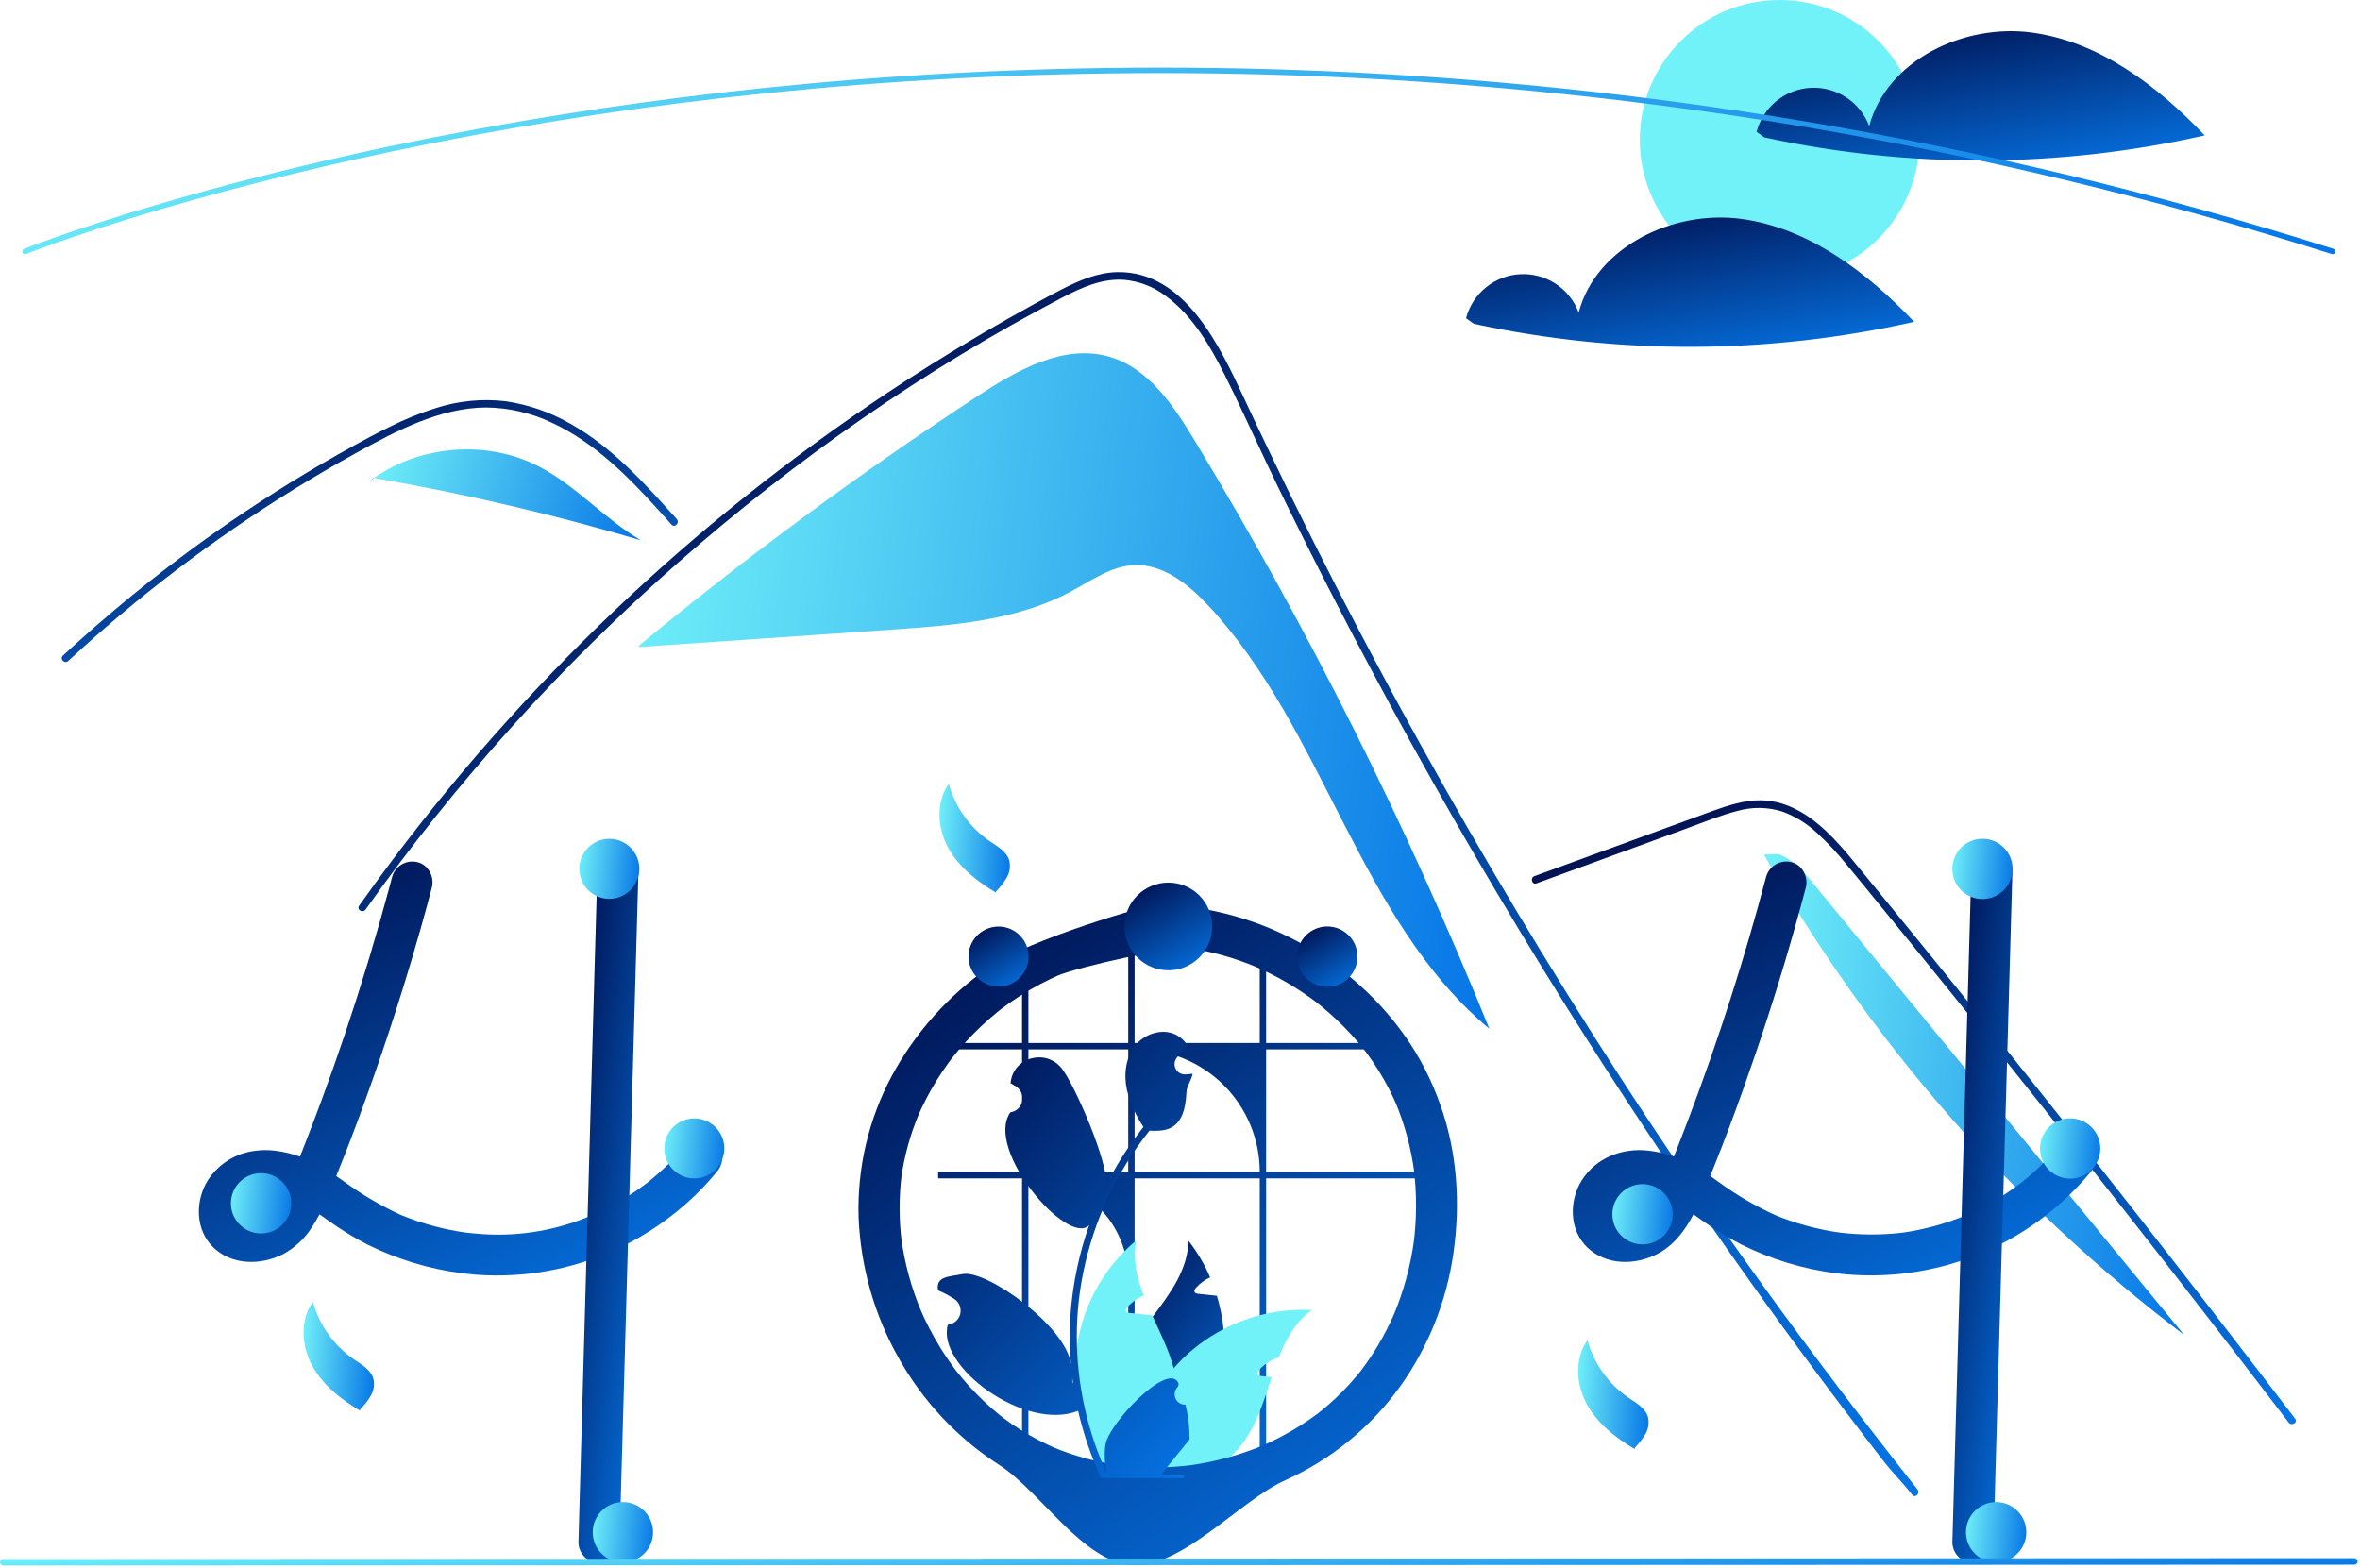 <svg width="861" height="572" viewBox="0 0 861 572" fill="none" xmlns="http://www.w3.org/2000/svg">
<g clip-path="url(#clip0_635_73)">
<path d="M435.735 160.527C428.066 147.843 418.978 134.3 404.746 130.158C388.264 125.361 371.333 134.89 356.971 144.292C314.022 172.412 272.661 202.887 233.078 235.575L233.121 236.068C263.938 233.943 294.755 231.817 325.572 229.692C347.837 228.157 370.868 226.41 390.544 215.877C398.011 211.88 405.289 206.541 413.75 206.169C424.261 205.707 433.427 213.048 440.63 220.718C483.237 266.089 495.567 335.472 543.368 375.334C513.226 300.999 477.236 229.171 435.735 160.527Z" fill="url(#paint0_linear_635_73)"/>
<path d="M697.636 545.355C692.925 539.406 690.999 538.012 686.352 532.008C648.509 483.064 612.94 432.466 579.644 380.215C557.028 344.729 535.534 308.561 515.161 271.711C505.462 254.192 496.029 236.536 486.861 218.742C479.748 204.946 472.793 191.066 465.997 177.104C464.053 173.117 462.165 169.111 460.286 165.095C455.858 155.653 451.512 146.165 446.846 136.851C441.529 126.235 435.057 115.106 425.294 107.974C420.85 104.595 415.537 102.55 409.975 102.079C402.027 101.566 394.693 104.848 387.799 108.432C337.361 134.733 290.14 167.708 247.43 205.23C204.61 242.836 166.336 285.322 133.388 331.821C132.38 333.26 129.996 331.885 131.014 330.437C135.02 324.772 139.106 319.167 143.271 313.624C195.059 244.746 258.56 185.515 330.87 138.638C343.036 130.755 355.43 123.24 368.053 116.096C374.415 112.493 380.805 108.936 387.304 105.599C393.676 102.327 400.441 99.384 407.72 99.274C432.49 98.889 445.315 126.941 454.125 145.816C456.894 151.757 459.696 157.679 462.531 163.583C473.248 185.997 484.377 208.206 495.919 230.211C503.042 243.797 510.321 257.303 517.756 270.73C540.894 312.542 565.486 353.508 591.534 393.627C626.04 446.77 660.271 493.716 699.58 543.412C700.662 544.787 698.728 546.749 697.636 545.355Z" fill="url(#paint1_linear_635_73)"/>
<path d="M244.982 191.378C243.543 189.773 242.113 188.169 240.664 186.565C229.242 173.932 216.985 161.446 201.3 154.204C193.821 150.642 185.656 148.75 177.373 148.658C168.811 148.686 160.441 150.932 152.53 154.076C148.789 155.57 145.131 157.266 141.529 159.072C137.413 161.144 133.37 163.353 129.346 165.581C121.792 169.761 114.335 174.125 106.977 178.672C92.337 187.72 78.155 197.459 64.432 207.888C57.318 213.297 50.35 218.883 43.53 224.646C37.186 230 30.971 235.497 24.884 241.138C23.582 242.339 21.639 240.395 22.94 239.194C24.544 237.7 26.167 236.215 27.79 234.748C32.373 230.605 37.031 226.541 41.761 222.556C50.387 215.277 59.237 208.279 68.309 201.563C82.418 191.112 97.013 181.37 112.092 172.337C119.628 167.827 127.268 163.506 135.011 159.375C137.349 158.128 139.714 156.909 142.106 155.754C147.535 153.015 153.176 150.719 158.974 148.887C167.187 146.23 175.877 145.377 184.45 146.385C192.728 147.589 200.703 150.348 207.955 154.516C223.356 163.124 235.301 176.435 246.925 189.425C248.099 190.745 246.164 192.698 244.982 191.378Z" fill="url(#paint2_linear_635_73)"/>
<path d="M560.542 322.285L597.447 308.787L615.77 302.085C621.738 299.903 627.691 297.418 633.86 295.855C639.221 294.324 644.913 294.396 650.234 296.064C654.978 297.82 659.321 300.512 663.005 303.98C666.768 307.445 670.269 311.184 673.48 315.167C677.469 319.961 681.399 324.805 685.347 329.634C701.641 349.561 717.829 369.575 733.91 389.675C749.991 409.775 765.964 429.96 781.83 450.231C797.735 470.551 813.53 490.957 829.216 511.447C831.137 513.957 833.057 516.468 834.975 518.981C836.035 520.369 838.425 519 837.35 517.593C821.548 496.896 805.637 476.285 789.615 455.758C773.554 435.182 757.382 414.694 741.099 394.292C724.816 373.891 708.423 353.579 691.92 333.355C687.809 328.316 683.691 323.284 679.566 318.256C676.086 314.016 672.646 309.729 668.829 305.782C661.824 298.537 653.072 292.134 642.595 291.96C636.435 291.858 630.474 293.813 624.751 295.883C618.581 298.115 612.426 300.389 606.265 302.643L569.102 316.235L559.811 319.633C558.163 320.236 558.875 322.895 560.542 322.285L560.542 322.285Z" fill="url(#paint3_linear_635_73)"/>
<path d="M196.443 170.1C177.689 160.461 153.672 162.349 136.438 174.391C169.31 180.062 201.822 187.651 233.809 197.117C220.526 189.333 210.136 177.137 196.443 170.1Z" fill="url(#paint4_linear_635_73)"/>
<path d="M136.253 174.358L132.643 177.293C133.864 176.265 135.134 175.302 136.438 174.391C136.376 174.38 136.315 174.369 136.253 174.358Z" fill="url(#paint5_linear_635_73)"/>
<path d="M661.615 322.42C657.982 317.998 654.054 313.367 648.621 311.571L643.548 311.771C682.165 380.01 734.322 439.637 796.815 486.992C751.748 432.135 706.682 377.277 661.615 322.42Z" fill="url(#paint6_linear_635_73)"/>
<path d="M346.15 285.94C348.497 294.47 353.786 301.894 361.081 306.899C363.901 308.819 367.237 310.661 368.202 313.934C368.71 316.02 368.397 318.221 367.329 320.084C366.262 321.922 364.964 323.616 363.467 325.125L363.331 325.637C356.332 321.49 349.674 316.244 345.808 309.086C341.943 301.928 341.403 292.547 346.15 285.94" fill="url(#paint7_linear_635_73)"/>
<path d="M579.149 488.94C581.497 497.47 586.786 504.894 594.081 509.899C596.901 511.819 600.237 513.661 601.202 516.934C601.71 519.02 601.397 521.221 600.329 523.084C599.262 524.922 597.964 526.616 596.467 528.125L596.331 528.637C589.332 524.49 582.674 519.244 578.808 512.086C574.942 504.928 574.403 495.547 579.15 488.94" fill="url(#paint8_linear_635_73)"/>
<path d="M114.15 474.94C116.497 483.47 121.786 490.894 129.081 495.899C131.901 497.819 135.237 499.661 136.202 502.934C136.71 505.02 136.397 507.221 135.329 509.084C134.262 510.922 132.965 512.616 131.467 514.125L131.331 514.637C124.332 510.49 117.674 505.244 113.808 498.086C109.943 490.928 109.403 481.547 114.15 474.94" fill="url(#paint9_linear_635_73)"/>
<path d="M649.249 102C677.415 102 700.249 79.166 700.249 51C700.249 22.834 677.415 0 649.249 0C621.082 0 598.249 22.834 598.249 51C598.249 79.166 621.082 102 649.249 102Z" fill="#71F2F9"/>
<path d="M741.284 11.87C716.567 8.529 688.349 21.889 681.943 45.994C680.328 41.708 677.393 38.046 673.562 35.538C669.73 33.029 665.2 31.804 660.626 32.039C656.052 32.273 651.671 33.956 648.116 36.843C644.562 39.731 642.017 43.674 640.849 48.102L643.679 50.129C696.647 61.583 751.476 61.336 804.338 49.403C787.145 31.334 766.001 15.211 741.284 11.87Z" fill="url(#paint10_linear_635_73)"/>
<path d="M635.284 79.87C610.567 76.529 582.349 89.889 575.943 113.994C574.328 109.708 571.393 106.046 567.562 103.538C563.73 101.029 559.2 99.804 554.626 100.039C550.052 100.273 545.671 101.956 542.116 104.843C538.562 107.731 536.017 111.674 534.849 116.102L537.679 118.129C590.647 129.583 645.476 129.335 698.338 117.403C681.145 99.334 660.001 83.211 635.284 79.87Z" fill="url(#paint11_linear_635_73)"/>
<path d="M851.011 92.728C850.909 92.728 850.807 92.713 850.709 92.681C586.303 9.063 353.265 19.998 204.33 43.895C184.061 47.146 163.738 50.901 143.926 55.056C138.868 56.116 133.62 57.252 128.329 58.434C122.01 59.842 115.775 61.291 109.797 62.74C107.215 63.351 104.683 63.968 102.202 64.589C98.444 65.516 94.63 66.483 90.542 67.546C85.975 68.723 81.333 69.959 76.745 71.218C76.728 71.223 76.711 71.228 76.694 71.232L76.694 71.233C71.512 72.648 66.356 74.104 61.371 75.558C58.673 76.338 56.067 77.106 53.572 77.865C53.293 77.942 53.046 78.016 52.795 78.093L52.259 78.256C51.949 78.35 51.642 78.443 51.335 78.531L51.316 78.537L51.316 78.538L50.505 78.79C49.537 79.083 48.593 79.369 47.664 79.654C23.119 87.221 9.626 92.603 9.493 92.656C9.371 92.705 9.24 92.729 9.109 92.728C8.978 92.726 8.848 92.699 8.727 92.647C8.607 92.596 8.497 92.521 8.405 92.427C8.314 92.333 8.241 92.222 8.192 92.1C8.143 91.978 8.119 91.848 8.121 91.716C8.122 91.585 8.149 91.455 8.201 91.335C8.253 91.214 8.328 91.105 8.422 91.013C8.516 90.921 8.627 90.849 8.748 90.8C8.883 90.747 22.442 85.337 47.076 77.742C48.008 77.456 48.955 77.17 49.926 76.876L50.68 76.641C50.706 76.632 50.731 76.624 50.758 76.616C51.063 76.529 51.368 76.436 51.677 76.343L52.214 76.18C52.482 76.099 52.745 76.018 53.016 75.944C55.494 75.19 58.108 74.42 60.813 73.638C65.801 72.182 70.961 70.726 76.147 69.309C76.163 69.303 76.18 69.3 76.196 69.295V69.294C80.801 68.031 85.459 66.791 90.041 65.609C94.136 64.546 97.957 63.577 101.721 62.647C104.213 62.027 106.749 61.41 109.331 60.795C115.316 59.344 121.563 57.892 127.894 56.482C133.193 55.299 138.449 54.16 143.516 53.099C163.359 48.937 183.713 45.177 204.013 41.921C353.162 17.989 586.533 7.037 851.312 90.775C851.54 90.847 851.734 90.998 851.86 91.201C851.986 91.403 852.036 91.645 851.999 91.881C851.963 92.117 851.843 92.332 851.662 92.487C851.481 92.643 851.25 92.728 851.011 92.728Z" fill="url(#paint12_linear_635_73)"/>
<path d="M262.989 419.84C262.642 418.827 262.06 417.912 261.289 417.17C261.004 416.906 260.696 416.668 260.369 416.46C257.759 414.72 253.859 414.33 251.379 416.46C251.129 416.676 250.898 416.914 250.689 417.17C249.949 418.08 249.189 418.97 248.409 419.84C247.129 421.3 245.819 422.71 244.449 424.08C244.059 424.46 243.669 424.85 243.269 425.23C243.039 425.46 242.809 425.68 242.579 425.9C241.699 426.74 240.799 427.55 239.889 428.35C239.409 428.78 238.929 429.2 238.439 429.61C237.709 430.22 236.979 430.83 236.239 431.42C236.169 431.47 236.099 431.52 236.029 431.58C236.009 431.59 235.999 431.61 235.979 431.62C235.969 431.62 235.959 431.62 235.949 431.64C235.922 431.65 235.898 431.668 235.879 431.69C235.659 431.84 235.509 431.94 235.399 432.03C235.439 432.01 235.479 431.98 235.519 431.96C235.339 432.1 235.149 432.24 234.969 432.38C233.219 433.67 231.429 434.91 229.599 436.07C225.071 438.967 220.315 441.493 215.379 443.62C215.049 443.75 214.709 443.89 214.369 444.02C201.443 449.315 187.422 451.381 173.519 450.04C172.099 449.93 170.679 449.78 169.259 449.59C167.619 449.35 165.989 449.06 164.369 448.73C158.201 447.499 152.167 445.677 146.349 443.29C139.071 439.957 132.149 435.896 125.689 431.17C124.689 430.46 123.679 429.75 122.669 429.06C123.819 426.24 124.949 423.42 126.049 420.58C126.599 419.21 127.129 417.84 127.649 416.46C131.739 405.83 135.579 395.1 139.259 384.33C142.979 373.42 146.489 362.446 149.789 351.41C150.129 350.29 150.459 349.17 150.779 348.05C152.509 342.22 154.169 336.376 155.759 330.52C155.909 329.95 156.069 329.39 156.209 328.82C156.669 327.14 157.119 325.46 157.559 323.78C158.559 319.99 156.299 315.46 152.319 314.55C150.402 314.058 148.37 314.33 146.65 315.308C144.931 316.285 143.657 317.892 143.099 319.79C142.669 321.41 142.239 323.02 141.799 324.64C139.689 332.47 137.469 340.273 135.139 348.05C134.799 349.17 134.459 350.29 134.119 351.41C128.979 368.35 123.335 385.12 117.189 401.72C116.449 403.73 115.699 405.733 114.939 407.73C114.569 408.71 114.199 409.69 113.819 410.67C113.089 412.6 112.339 414.53 111.589 416.46C111.159 417.59 110.719 418.72 110.279 419.84C109.989 420.55 109.709 421.26 109.429 421.96C106.578 420.936 103.624 420.225 100.619 419.84L100.139 419.78C97.809 419.499 95.453 419.52 93.129 419.84C89.65 420.246 86.302 421.411 83.323 423.253C80.344 425.095 77.806 427.569 75.889 430.5C71.119 438.01 71.179 448.75 77.869 455.13C84.759 461.7 95.189 461.65 103.299 457.54C107.597 455.215 111.22 451.818 113.819 447.68C114.814 446.18 115.729 444.627 116.559 443.03C116.769 443.17 116.979 443.31 117.189 443.46C117.989 444.02 118.789 444.59 119.579 445.15C124.182 448.484 129.033 451.463 134.089 454.06C144.961 459.465 156.664 463.004 168.709 464.53C168.979 464.56 169.239 464.6 169.509 464.63C170.839 464.8 172.179 464.93 173.519 465.04C192.741 466.488 211.987 462.555 229.099 453.68C230.549 452.93 231.985 452.143 233.409 451.32C235.619 450.04 237.779 448.68 239.889 447.24C241.039 446.46 242.159 445.67 243.269 444.84C248.119 441.267 252.641 437.268 256.779 432.89C258.349 431.24 259.852 429.536 261.289 427.78C262.647 426.343 263.43 424.456 263.489 422.48C263.481 421.577 263.312 420.683 262.989 419.84V419.84ZM97.399 443.66C97.609 443.51 97.819 443.35 98.019 443.19C97.959 443.34 97.669 443.51 97.399 443.66H97.399ZM100.609 440.43C100.379 440.69 100.169 440.95 99.939 441.21C99.239 441.993 98.487 442.728 97.689 443.41C97.579 443.51 97.459 443.61 97.339 443.7C97.338 443.7 97.336 443.7 97.335 443.7C97.334 443.701 97.333 443.702 97.332 443.703C97.331 443.704 97.33 443.705 97.329 443.706C97.329 443.707 97.329 443.708 97.329 443.71C97.184 443.774 97.044 443.848 96.909 443.93C96.479 444.19 96.039 444.43 95.589 444.65C94.708 444.974 93.801 445.225 92.879 445.4C92.17 445.451 91.459 445.458 90.749 445.42H90.729C90.239 445.311 89.755 445.178 89.279 445.02C89.039 444.9 88.809 444.76 88.579 444.62C88.489 444.54 88.409 444.46 88.359 444.41C88.261 444.321 88.171 444.224 88.089 444.12C88.089 444.118 88.089 444.117 88.088 444.116C88.088 444.115 88.087 444.114 88.086 444.113C88.085 444.112 88.084 444.111 88.083 444.11C88.081 444.11 88.08 444.11 88.079 444.11C87.969 443.91 87.849 443.71 87.739 443.51C87.733 443.505 87.73 443.497 87.729 443.49C87.649 443.24 87.579 442.98 87.519 442.72C87.497 442.263 87.501 441.806 87.529 441.35C87.663 440.711 87.844 440.083 88.069 439.47C88.271 439.035 88.502 438.614 88.759 438.21C88.779 438.17 88.879 438.01 88.989 437.83C88.999 437.82 88.999 437.82 88.999 437.81C89.149 437.64 89.299 437.46 89.459 437.3C89.729 437 90.019 436.74 90.309 436.47C90.873 436.101 91.457 435.763 92.059 435.46C93.013 435.121 93.993 434.857 94.989 434.67C96.457 434.553 97.933 434.566 99.399 434.71C100.787 434.951 102.157 435.288 103.499 435.72C102.686 437.298 101.76 438.815 100.729 440.26C100.689 440.32 100.649 440.38 100.609 440.43V440.43ZM89.489 437.14C89.401 437.281 89.297 437.412 89.179 437.53C89.258 437.382 89.363 437.25 89.489 437.14V437.14Z" fill="url(#paint13_linear_635_73)"/>
<path d="M232.929 317.71C232.839 320.85 232.749 323.99 232.659 327.13C232.469 334.1 232.272 341.073 232.069 348.05C231.859 355.9 231.639 363.747 231.409 371.59C231.299 375.64 231.185 379.69 231.069 383.74C230.759 394.65 230.452 405.557 230.149 416.46C230.119 417.59 230.079 418.71 230.049 419.84C229.899 425.25 229.749 430.66 229.599 436.07C229.429 441.94 229.262 447.81 229.099 453.68C228.979 458.08 228.855 462.483 228.729 466.89C227.829 498.82 226.929 530.75 226.029 562.68C225.991 564.657 225.188 566.543 223.79 567.941C222.392 569.34 220.506 570.142 218.529 570.18C216.545 570.164 214.646 569.369 213.243 567.966C211.84 566.563 211.045 564.664 211.029 562.68C211.529 544.72 212.035 526.76 212.549 508.8C212.999 492.56 213.455 476.32 213.919 460.08C214.069 454.73 214.219 449.377 214.369 444.02C214.599 435.96 214.825 427.9 215.049 419.84C215.079 418.71 215.119 417.59 215.149 416.46C215.169 415.47 215.199 414.49 215.229 413.5C215.669 397.85 216.109 382.197 216.549 366.54C216.729 360.38 216.902 354.217 217.069 348.05C217.269 341.02 217.469 333.993 217.669 326.97C217.759 323.88 217.839 320.8 217.929 317.71C217.967 315.733 218.769 313.847 220.168 312.449C221.566 311.05 223.452 310.248 225.429 310.21C227.413 310.226 229.311 311.021 230.714 312.424C232.117 313.827 232.913 315.726 232.929 317.71V317.71Z" fill="url(#paint14_linear_635_73)"/>
<path d="M644.357 319.791C636.492 349.571 627.093 378.924 616.196 407.732C613.189 415.679 610.113 423.609 606.824 431.444L607.58 429.653C606.113 433.385 604.238 436.943 601.991 440.265C601.838 440.479 601.682 440.691 601.524 440.901C602.301 439.907 602.449 439.711 601.967 440.312C601.713 440.613 601.462 440.914 601.199 441.207C600.499 441.991 599.748 442.727 598.95 443.411C598.749 443.582 598.545 443.751 598.338 443.915L599.276 443.186C599.167 443.443 598.403 443.783 598.165 443.929C597.395 444.394 596.591 444.801 595.761 445.147L597.552 444.391C596.191 444.94 594.771 445.329 593.321 445.552L595.315 445.284C593.89 445.481 592.446 445.496 591.017 445.33L593.011 445.598C591.842 445.437 590.698 445.129 589.606 444.681L591.397 445.437C590.815 445.183 590.254 444.884 589.719 444.541C589.447 444.364 588.613 443.732 589.704 444.565C590.837 445.431 589.849 444.64 589.616 444.41C589.422 444.218 589.247 444.01 589.056 443.815C588.174 442.91 590.053 445.371 589.453 444.313C589.133 443.783 588.84 443.237 588.575 442.676L589.331 444.468C588.987 443.615 588.743 442.726 588.603 441.817L588.871 443.81C588.728 442.68 588.727 441.536 588.868 440.406L588.6 442.399C588.783 441.137 589.117 439.902 589.595 438.719L588.839 440.511C589.172 439.715 589.565 438.947 590.017 438.212C590.225 437.833 590.468 437.474 590.745 437.141C590.794 437.157 589.477 438.654 590.176 437.898C590.359 437.7 590.53 437.492 590.715 437.296C591.011 436.982 591.328 436.695 591.64 436.398C592.685 435.404 590.179 437.364 591.384 436.577C592.258 436.003 593.177 435.501 594.133 435.078L592.342 435.834C593.943 435.176 595.621 434.726 597.337 434.494L595.343 434.762C597.491 434.515 599.662 434.541 601.804 434.838L599.81 434.571C602.522 434.982 605.173 435.727 607.702 436.791L605.91 436.034C611.3 438.348 616.073 441.784 620.838 445.152C625.44 448.485 630.29 451.463 635.344 454.059C646.217 459.465 657.92 463.005 669.966 464.533C687.242 466.649 704.772 464.393 720.949 457.971C737.126 451.55 751.431 441.169 762.552 427.781C763.909 426.342 764.69 424.454 764.749 422.477C764.734 420.491 763.946 418.589 762.552 417.174C759.8 414.648 754.603 413.935 751.945 417.174C749.427 420.249 746.72 423.163 743.839 425.901C742.494 427.177 741.113 428.414 739.696 429.611C738.887 430.295 738.067 430.965 737.236 431.622C736.842 431.933 735.617 432.76 737.499 431.425C737.067 431.731 736.654 432.065 736.228 432.379C729.93 437.022 723.105 440.904 715.896 443.944L717.688 443.188C709.951 446.433 701.826 448.659 693.516 449.811L695.51 449.543C686.962 450.667 678.302 450.654 669.757 449.505L671.75 449.773C663.207 448.599 654.852 446.324 646.893 443.002L648.685 443.758C641.005 440.36 633.717 436.139 626.948 431.167C623.426 428.559 619.711 426.221 615.836 424.173C611.321 421.867 606.432 420.381 601.398 419.785C591.959 418.674 582.341 422.35 577.151 430.505C572.376 438.01 572.437 448.749 579.125 455.13C586.013 461.703 596.444 461.647 604.561 457.536C612.378 453.576 617.074 445.35 620.376 437.594C627.807 420.139 634.386 402.28 640.516 384.331C646.58 366.573 652.079 348.635 657.014 330.518C657.625 328.274 658.227 326.028 658.821 323.779C659.822 319.99 657.56 315.459 653.583 314.553C651.666 314.06 649.632 314.33 647.911 315.307C646.19 316.285 644.915 317.892 644.357 319.791L644.357 319.791Z" fill="url(#paint15_linear_635_73)"/>
<path d="M719.189 317.709L716.49 413.503L713.804 508.797L712.286 562.68C712.303 564.664 713.098 566.562 714.501 567.965C715.904 569.368 717.802 570.164 719.786 570.18C721.763 570.142 723.649 569.34 725.047 567.941C726.445 566.543 727.248 564.658 727.286 562.68L729.985 466.887L732.671 371.593L734.189 317.709C734.173 315.726 733.377 313.828 731.974 312.425C730.571 311.022 728.673 310.226 726.689 310.209C724.712 310.248 722.827 311.05 721.428 312.448C720.03 313.847 719.228 315.732 719.189 317.709V317.709Z" fill="url(#paint16_linear_635_73)"/>
<path d="M459.591 535.935H461.92V429.893H516.249V427.571H461.92V382.826H503.876C503.261 382.044 502.628 381.272 501.977 380.509H461.92V350.956C461.15 350.628 460.374 350.311 459.591 350.013V380.509H413.939V342.644C413.157 342.68 412.387 342.734 411.61 342.799V380.509H375.19V352.258C374.408 352.604 373.638 352.969 372.873 353.351V380.509H342.258V382.826H372.873V427.571H342.258V429.893H372.873V535.935H375.19V429.893C379.973 429.892 384.71 430.834 389.129 432.664C393.548 434.494 397.563 437.176 400.945 440.559C404.327 443.941 407.01 447.956 408.84 452.375C410.67 456.794 411.611 461.531 411.61 466.314V535.935H413.939V429.893H459.591V535.935ZM375.19 427.571V382.826H411.61V427.571H375.19ZM413.939 427.571V382.826H414.853C420.728 382.827 426.546 383.984 431.975 386.233C437.403 388.482 442.335 391.778 446.489 395.933C450.643 400.088 453.939 405.02 456.187 410.449C458.435 415.877 459.592 421.695 459.591 427.571H413.939Z" fill="url(#paint17_linear_635_73)"/>
<path d="M445.369 504.14C442.437 517.219 435.414 529.023 425.319 537.84C424.579 538.48 423.839 539.1 423.069 539.71C421.199 539.88 419.342 540.053 417.499 540.23C415.969 540.37 414.459 540.52 412.959 540.66L412.689 540.69L412.499 539.05L411.739 532.41C408.79 527.597 406.963 522.182 406.392 516.566C405.821 510.95 406.52 505.278 408.439 499.97C411.079 492.85 415.859 486.56 420.559 480.32C427.049 471.7 433.359 463.18 433.589 452.67C436.782 456.757 439.437 461.237 441.489 466C439.553 466.911 437.814 468.192 436.369 469.77C435.959 470.22 435.549 470.85 435.829 471.39C436.069 471.85 436.669 471.96 437.189 472.02C438.439 472.15 439.699 472.28 440.949 472.41C441.949 472.52 442.949 472.62 443.949 472.73C445.159 476.701 445.979 480.78 446.399 484.91C447.073 491.334 446.725 497.824 445.369 504.14V504.14Z" fill="url(#paint18_linear_635_73)"/>
<path d="M478.569 477.93C472.669 482.22 469.219 488.39 466.539 495.19C463.792 496.069 461.321 497.647 459.369 499.77C458.959 500.22 458.549 500.85 458.829 501.39C459.069 501.85 459.669 501.96 460.189 502.02C461.439 502.15 462.699 502.28 463.949 502.41C461.269 510.45 458.809 518.77 454.069 525.56C450.916 530.043 446.807 533.769 442.039 536.47C440.739 537.211 439.396 537.875 438.019 538.46C432.939 538.85 427.955 539.267 423.069 539.71C421.199 539.88 419.342 540.053 417.499 540.23C415.969 540.37 414.459 540.52 412.959 540.66C412.949 540.11 412.949 539.56 412.959 539.01C413.275 524.359 418.665 510.271 428.209 499.15C428.659 498.63 429.119 498.12 429.589 497.61C434.424 492.446 440.11 488.15 446.399 484.91C456.308 479.757 467.415 477.348 478.569 477.93Z" fill="#71F2F9"/>
<path d="M419.229 535.1L418.079 538.5L417.499 540.23C415.969 540.37 414.459 540.52 412.959 540.66L412.689 540.69C411.029 540.86 409.379 541.03 407.729 541.2C407.299 540.7 406.869 540.19 406.449 539.67C396.011 527.03 391.001 510.773 392.513 494.45C394.025 478.128 401.937 463.067 414.519 452.56C413.199 459.47 414.739 466.09 417.269 472.66C416.999 472.77 416.739 472.88 416.489 473C414.553 473.911 412.814 475.192 411.369 476.77C410.959 477.22 410.549 477.85 410.829 478.39C411.069 478.85 411.669 478.96 412.189 479.02C413.439 479.15 414.699 479.28 415.949 479.41C416.949 479.52 417.949 479.62 418.949 479.73C419.419 479.78 419.889 479.83 420.359 479.88C420.429 480.03 420.489 480.17 420.559 480.32C423.409 486.5 426.479 492.71 428.209 499.15C428.643 500.766 428.983 502.405 429.229 504.06C429.999 509.653 429.5 515.347 427.769 520.72C426.037 526.094 423.119 531.009 419.229 535.1Z" fill="#71F2F9"/>
<path d="M519.887 390.061C511.278 373.269 497.941 359.14 482.255 348.757C466.518 338.389 448.461 332.075 429.692 330.377C427.232 330.154 424.765 330.023 422.293 329.984C419.372 329.941 375.427 342.616 360.706 352.967C345.993 363.191 333.89 376.731 325.373 392.494C316.871 408.343 312.689 426.15 313.247 444.127C313.976 462.212 319.017 479.861 327.95 495.603C336.761 511.294 349.272 524.594 364.394 534.349C379.732 544.135 395.139 570.084 413.249 571C431.495 571.923 452.303 547.445 468.944 540.013C485.585 532.519 499.971 520.795 510.669 506.008C521.065 491.518 527.79 474.721 530.268 457.06C532.842 438.977 531.643 420.328 525.467 403.044C523.883 398.603 522.019 394.267 519.887 390.061C518.107 386.556 512.891 385.265 509.626 387.37C507.943 388.406 506.725 390.051 506.224 391.962C505.723 393.873 505.977 395.903 506.935 397.632C507.98 399.69 508.952 401.783 509.85 403.909L509.094 402.118C512.494 410.293 514.806 418.879 515.971 427.656L515.703 425.662C516.942 435.184 516.919 444.828 515.637 454.345L515.904 452.351C514.608 461.866 512.068 471.17 508.35 480.025L509.106 478.233C507.193 482.751 504.964 487.128 502.434 491.332C501.152 493.455 499.792 495.529 498.354 497.553C497.722 498.441 497.071 499.314 496.415 500.184C495.559 501.32 497.582 498.701 496.697 499.815C496.546 500.005 496.397 500.195 496.245 500.384C495.791 500.952 495.33 501.515 494.863 502.072C491.746 505.792 488.343 509.263 484.687 512.456C483.776 513.25 482.85 514.027 481.909 514.787C481.44 515.165 480.977 515.559 480.488 515.911C480.507 515.898 482.068 514.712 481.144 515.4C480.853 515.617 480.565 515.837 480.274 516.052C478.334 517.489 476.343 518.853 474.3 520.144C469.597 523.107 464.662 525.687 459.544 527.857L461.336 527.101C452.508 530.818 443.229 533.357 433.739 534.653L435.733 534.385C426.248 535.667 416.634 535.684 407.144 534.436L409.138 534.703C400.513 533.545 392.076 531.264 384.042 527.919L385.834 528.675C381.181 526.71 376.694 524.372 372.418 521.684C370.302 520.351 368.241 518.935 366.234 517.437C365.948 517.223 365.664 517.006 365.379 516.791C364.464 516.1 366.037 517.301 366.05 517.309C365.517 516.927 365.005 516.518 364.515 516.084C363.546 515.295 362.592 514.488 361.653 513.662C357.898 510.355 354.39 506.775 351.16 502.953C350.351 501.997 349.56 501.027 348.786 500.042C348.451 499.616 347.84 498.752 349.19 500.571C349.013 500.332 348.828 500.097 348.649 499.859C348.218 499.287 347.792 498.712 347.373 498.131C345.904 496.099 344.508 494.017 343.185 491.885C340.195 487.06 337.585 482.008 335.38 476.777L336.136 478.569C332.527 469.982 330.059 460.96 328.795 451.732L329.063 453.725C327.923 445.219 327.907 436.6 329.015 428.09L328.747 430.083C329.883 421.842 332.1 413.786 335.342 406.124L334.585 407.916C336.625 403.119 339.03 398.487 341.781 394.06C343.158 391.844 344.617 389.683 346.158 387.575C346.509 387.096 346.863 386.62 347.221 386.147C347.545 385.719 348.436 384.654 346.915 386.535C347.064 386.351 347.208 386.161 347.355 385.975C348.201 384.903 349.067 383.848 349.954 382.81C353.312 378.879 356.949 375.196 360.838 371.789C361.82 370.928 362.819 370.085 363.832 369.26C364.293 368.885 364.757 368.515 365.223 368.147C365.41 368.001 365.599 367.857 365.785 367.709C363.787 369.298 365.23 368.141 365.683 367.802C367.773 366.236 369.918 364.749 372.119 363.34C377.011 360.211 382.158 357.499 387.505 355.232L385.714 355.989C393.474 352.73 427.854 345.039 434.108 345.879L432.114 345.611C441.305 346.894 450.288 349.376 458.834 352.993L457.042 352.237C461.373 354.076 465.581 356.19 469.642 358.566C471.671 359.756 473.66 361.01 475.61 362.329C476.532 362.953 477.445 363.592 478.348 364.244C478.799 364.57 479.248 364.9 479.694 365.233C479.942 365.418 480.188 365.605 480.435 365.791C481.475 366.57 479.004 364.663 480.093 365.524C483.739 368.389 487.202 371.479 490.461 374.777C492.062 376.407 493.607 378.089 495.098 379.823C495.862 380.712 496.611 381.615 497.344 382.53C497.709 382.985 498.949 384.631 497.429 382.615C497.801 383.108 498.176 383.597 498.543 384.094C501.703 388.371 504.51 392.899 506.935 397.632C508.728 401.129 513.922 402.434 517.196 400.322C518.879 399.287 520.098 397.642 520.599 395.731C521.1 393.82 520.845 391.789 519.887 390.061Z" fill="url(#paint19_linear_635_73)"/>
<path d="M432.497 512.455C431.723 512.491 430.956 512.288 430.301 511.873C429.647 511.459 429.135 510.853 428.836 510.138C428.537 509.423 428.465 508.633 428.63 507.876C428.795 507.118 429.188 506.43 429.757 505.904C429.853 505.525 429.921 505.253 430.016 504.874C429.982 504.792 429.948 504.71 429.914 504.627C426.434 496.33 404.229 519.461 403.269 527.259C402.846 530.706 403.024 534.2 403.796 537.587C396.603 521.897 392.868 504.844 392.844 487.584C392.843 483.253 393.083 478.925 393.565 474.62C393.963 471.092 394.515 467.588 395.222 464.11C399.077 445.237 407.354 427.547 419.373 412.493C426.247 412.877 432.271 411.83 432.853 398.508C432.956 396.138 434.714 394.087 435.101 391.752C434.445 391.838 433.778 391.892 433.122 391.935C432.917 391.946 432.702 391.956 432.498 391.967L432.421 391.971C431.699 392.003 430.984 391.826 430.361 391.462C429.738 391.097 429.234 390.56 428.909 389.915C428.584 389.271 428.452 388.546 428.53 387.828C428.607 387.11 428.89 386.43 429.345 385.87C429.628 385.521 429.912 385.172 430.196 384.824C430.626 384.286 431.067 383.759 431.497 383.221C431.547 383.17 431.594 383.116 431.637 383.06C432.132 382.446 432.627 381.844 433.122 381.231C432.218 379.829 431.003 378.654 429.572 377.799C424.612 374.894 417.77 376.906 414.188 381.392C410.595 385.878 409.917 392.172 411.165 397.777C412.392 402.546 414.422 407.071 417.168 411.159C416.899 411.504 416.619 411.837 416.35 412.181C411.434 418.503 407.149 425.292 403.557 432.45C404.573 424.511 392.145 395.842 387.339 389.769C381.566 382.475 369.728 385.658 368.711 394.905C368.701 394.994 368.691 395.084 368.682 395.173C369.396 395.576 370.094 396.003 370.778 396.455C371.637 397.029 372.303 397.849 372.688 398.808C373.073 399.766 373.159 400.819 372.936 401.828C372.712 402.836 372.189 403.754 371.435 404.46C370.682 405.166 369.732 405.628 368.711 405.786L368.606 405.802C359.051 419.446 389.684 454.957 397.352 446.983C393.743 457.211 391.479 467.865 390.617 478.676C390.129 485.055 390.158 491.462 390.703 497.836L390.671 497.61C388.967 483.728 359.74 463.087 351.205 464.807C346.288 465.797 341.445 465.572 342.192 470.532C342.204 470.611 342.216 470.69 342.228 470.769C343.553 471.309 344.843 471.93 346.09 472.63C346.804 473.033 347.503 473.46 348.186 473.913C349.045 474.486 349.711 475.306 350.096 476.265C350.481 477.224 350.567 478.276 350.344 479.285C350.12 480.293 349.598 481.211 348.844 481.917C348.09 482.623 347.14 483.085 346.119 483.243L346.015 483.259C345.939 483.27 345.875 483.281 345.8 483.291C341.45 498.258 373.707 522.411 393.317 514.726H393.328C395.272 523.171 398.087 531.391 401.73 539.254H431.745C431.852 538.92 431.949 538.576 432.046 538.243C429.268 538.417 426.479 538.251 423.741 537.748C425.968 535.015 428.195 532.261 430.421 529.529C430.471 529.478 430.518 529.424 430.561 529.367C431.691 527.969 432.831 526.581 433.961 525.183L433.961 525.181C434.022 520.894 433.53 516.617 432.498 512.456L432.497 512.455ZM398.126 444.842L398.142 444.821L398.126 444.864V444.842ZM391.478 504.775L391.22 504.194C391.23 503.774 391.23 503.355 391.22 502.925C391.22 502.806 391.198 502.688 391.198 502.569C391.295 503.312 391.381 504.054 391.489 504.796L391.478 504.775Z" fill="url(#paint20_linear_635_73)"/>
<path d="M95.249 450C101.324 450 106.249 445.075 106.249 439C106.249 432.925 101.324 428 95.249 428C89.174 428 84.249 432.925 84.249 439C84.249 445.075 89.174 450 95.249 450Z" fill="url(#paint21_linear_635_73)"/>
<path d="M227.249 570C233.324 570 238.249 565.075 238.249 559C238.249 552.925 233.324 548 227.249 548C221.174 548 216.249 552.925 216.249 559C216.249 565.075 221.174 570 227.249 570Z" fill="url(#paint22_linear_635_73)"/>
<path d="M728.249 570C734.324 570 739.249 565.075 739.249 559C739.249 552.925 734.324 548 728.249 548C722.174 548 717.249 552.925 717.249 559C717.249 565.075 722.174 570 728.249 570Z" fill="url(#paint23_linear_635_73)"/>
<path d="M755.249 430C761.324 430 766.249 425.075 766.249 419C766.249 412.925 761.324 408 755.249 408C749.174 408 744.249 412.925 744.249 419C744.249 425.075 749.174 430 755.249 430Z" fill="url(#paint24_linear_635_73)"/>
<path d="M723.249 328C729.324 328 734.249 323.075 734.249 317C734.249 310.925 729.324 306 723.249 306C717.174 306 712.249 310.925 712.249 317C712.249 323.075 717.174 328 723.249 328Z" fill="url(#paint25_linear_635_73)"/>
<path d="M264.249 419C264.242 421.81 263.156 424.51 261.214 426.541C259.272 428.572 256.624 429.778 253.817 429.911C251.011 430.044 248.26 429.093 246.136 427.254C244.011 425.416 242.674 422.831 242.402 420.034C242.13 417.237 242.944 414.443 244.675 412.23C246.406 410.016 248.921 408.553 251.701 408.143C254.481 407.732 257.312 408.407 259.608 410.025C261.905 411.644 263.491 414.084 264.039 416.84C264.18 417.551 264.25 418.275 264.249 419V419Z" fill="url(#paint26_linear_635_73)"/>
<path d="M484.249 360C490.324 360 495.249 355.075 495.249 349C495.249 342.925 490.324 338 484.249 338C478.174 338 473.249 342.925 473.249 349C473.249 355.075 478.174 360 484.249 360Z" fill="url(#paint27_linear_635_73)"/>
<path d="M375.249 349C375.242 351.81 374.156 354.51 372.214 356.541C370.272 358.572 367.624 359.778 364.817 359.911C362.011 360.044 359.26 359.093 357.136 357.254C355.011 355.416 353.674 352.831 353.402 350.034C353.13 347.237 353.944 344.443 355.675 342.23C357.406 340.016 359.921 338.553 362.701 338.143C365.481 337.732 368.312 338.407 370.608 340.025C372.905 341.644 374.491 344.084 375.039 346.84C375.18 347.551 375.25 348.275 375.249 349V349Z" fill="url(#paint28_linear_635_73)"/>
<path d="M233.249 317C233.242 319.81 232.156 322.51 230.214 324.541C228.272 326.572 225.624 327.778 222.817 327.911C220.011 328.044 217.26 327.093 215.136 325.254C213.011 323.416 211.674 320.831 211.402 318.034C211.13 315.237 211.944 312.443 213.675 310.23C215.406 308.016 217.921 306.553 220.701 306.143C223.481 305.732 226.312 306.407 228.608 308.025C230.905 309.644 232.491 312.084 233.039 314.84C233.18 315.551 233.25 316.275 233.249 317V317Z" fill="url(#paint29_linear_635_73)"/>
<path d="M599.249 454C605.324 454 610.249 449.075 610.249 443C610.249 436.925 605.324 432 599.249 432C593.174 432 588.249 436.925 588.249 443C588.249 449.075 593.174 454 599.249 454Z" fill="url(#paint30_linear_635_73)"/>
<path d="M426.249 354C435.085 354 442.249 346.837 442.249 338C442.249 329.163 435.085 322 426.249 322C417.412 322 410.249 329.163 410.249 338C410.249 346.837 417.412 354 426.249 354Z" fill="url(#paint31_linear_635_73)"/>
<path d="M858.941 570.841L1.191 571.148C1.034 571.148 0.879 571.117 0.735 571.057C0.591 570.998 0.459 570.91 0.349 570.799C0.238 570.689 0.15 570.558 0.091 570.413C0.031 570.269 0 570.114 0 569.957C0 569.801 0.031 569.646 0.091 569.502C0.15 569.357 0.238 569.226 0.349 569.116C0.459 569.005 0.591 568.917 0.735 568.857C0.879 568.798 1.034 568.767 1.191 568.767L858.941 568.459C859.256 568.46 859.558 568.586 859.78 568.809C860.003 569.033 860.128 569.335 860.128 569.65C860.128 569.965 860.003 570.268 859.78 570.491C859.558 570.714 859.256 570.84 858.941 570.841Z" fill="url(#paint32_linear_635_73)"/>
</g>
<defs>
<linearGradient id="paint0_linear_635_73" x1="233.235" y1="129.016" x2="568.359" y2="169.756" gradientUnits="userSpaceOnUse">
<stop stop-color="#71F2F9"/>
<stop offset="1" stop-color="#0575E6"/>
</linearGradient>
<linearGradient id="paint1_linear_635_73" x1="127.232" y1="99.27" x2="413.396" y2="685.586" gradientUnits="userSpaceOnUse">
<stop stop-color="#000A46"/>
<stop offset="1" stop-color="#0575E6"/>
</linearGradient>
<linearGradient id="paint2_linear_635_73" x1="21.114" y1="145.974" x2="59.497" y2="291.149" gradientUnits="userSpaceOnUse">
<stop stop-color="#000A46"/>
<stop offset="1" stop-color="#0575E6"/>
</linearGradient>
<linearGradient id="paint3_linear_635_73" x1="557.145" y1="291.957" x2="706.54" y2="586.095" gradientUnits="userSpaceOnUse">
<stop stop-color="#000A46"/>
<stop offset="1" stop-color="#0575E6"/>
</linearGradient>
<linearGradient id="paint4_linear_635_73" x1="136.487" y1="163.97" x2="235.267" y2="191.972" gradientUnits="userSpaceOnUse">
<stop stop-color="#71F2F9"/>
<stop offset="1" stop-color="#0575E6"/>
</linearGradient>
<linearGradient id="paint5_linear_635_73" x1="132.645" y1="174.36" x2="136.74" y2="174.871" gradientUnits="userSpaceOnUse">
<stop stop-color="#71F2F9"/>
<stop offset="1" stop-color="#0575E6"/>
</linearGradient>
<linearGradient id="paint6_linear_635_73" x1="643.625" y1="311.672" x2="810.419" y2="325.743" gradientUnits="userSpaceOnUse">
<stop stop-color="#71F2F9"/>
<stop offset="1" stop-color="#0575E6"/>
</linearGradient>
<linearGradient id="paint7_linear_635_73" x1="342.762" y1="285.963" x2="370.809" y2="287.716" gradientUnits="userSpaceOnUse">
<stop stop-color="#71F2F9"/>
<stop offset="1" stop-color="#0575E6"/>
</linearGradient>
<linearGradient id="paint8_linear_635_73" x1="575.762" y1="488.963" x2="603.809" y2="490.716" gradientUnits="userSpaceOnUse">
<stop stop-color="#71F2F9"/>
<stop offset="1" stop-color="#0575E6"/>
</linearGradient>
<linearGradient id="paint9_linear_635_73" x1="110.762" y1="474.963" x2="138.809" y2="476.716" gradientUnits="userSpaceOnUse">
<stop stop-color="#71F2F9"/>
<stop offset="1" stop-color="#0575E6"/>
</linearGradient>
<linearGradient id="paint10_linear_635_73" x1="639.834" y1="11.363" x2="653.171" y2="85.665" gradientUnits="userSpaceOnUse">
<stop stop-color="#000A46"/>
<stop offset="1" stop-color="#0575E6"/>
</linearGradient>
<linearGradient id="paint11_linear_635_73" x1="533.834" y1="79.363" x2="547.171" y2="153.665" gradientUnits="userSpaceOnUse">
<stop stop-color="#000A46"/>
<stop offset="1" stop-color="#0575E6"/>
</linearGradient>
<linearGradient id="paint12_linear_635_73" x1="8.547" y1="24.698" x2="388.694" y2="479.766" gradientUnits="userSpaceOnUse">
<stop stop-color="#71F2F9"/>
<stop offset="1" stop-color="#0575E6"/>
</linearGradient>
<linearGradient id="paint13_linear_635_73" x1="71.361" y1="314.311" x2="168.614" y2="511.983" gradientUnits="userSpaceOnUse">
<stop stop-color="#000A46"/>
<stop offset="1" stop-color="#0575E6"/>
</linearGradient>
<linearGradient id="paint14_linear_635_73" x1="210.893" y1="310.21" x2="267.099" y2="317.822" gradientUnits="userSpaceOnUse">
<stop stop-color="#000A46"/>
<stop offset="1" stop-color="#0575E6"/>
</linearGradient>
<linearGradient id="paint15_linear_635_73" x1="572.62" y1="314.312" x2="669.84" y2="511.96" gradientUnits="userSpaceOnUse">
<stop stop-color="#000A46"/>
<stop offset="1" stop-color="#0575E6"/>
</linearGradient>
<linearGradient id="paint16_linear_635_73" x1="712.15" y1="310.209" x2="768.365" y2="317.824" gradientUnits="userSpaceOnUse">
<stop stop-color="#000A46"/>
<stop offset="1" stop-color="#0575E6"/>
</linearGradient>
<linearGradient id="paint17_linear_635_73" x1="341.177" y1="342.644" x2="488.144" y2="555.321" gradientUnits="userSpaceOnUse">
<stop stop-color="#000A46"/>
<stop offset="1" stop-color="#0575E6"/>
</linearGradient>
<linearGradient id="paint18_linear_635_73" x1="405.947" y1="452.67" x2="474.378" y2="503.332" gradientUnits="userSpaceOnUse">
<stop stop-color="#000A46"/>
<stop offset="1" stop-color="#0575E6"/>
</linearGradient>
<linearGradient id="paint19_linear_635_73" x1="311.842" y1="329.984" x2="494.705" y2="596.277" gradientUnits="userSpaceOnUse">
<stop stop-color="#000A46"/>
<stop offset="1" stop-color="#0575E6"/>
</linearGradient>
<linearGradient id="paint20_linear_635_73" x1="341.538" y1="376.441" x2="473.4" y2="497.511" gradientUnits="userSpaceOnUse">
<stop stop-color="#000A46"/>
<stop offset="1" stop-color="#0575E6"/>
</linearGradient>
<linearGradient id="paint21_linear_635_73" x1="84.26" y1="428.013" x2="108.149" y2="430.319" gradientUnits="userSpaceOnUse">
<stop stop-color="#71F2F9"/>
<stop offset="1" stop-color="#0575E6"/>
</linearGradient>
<linearGradient id="paint22_linear_635_73" x1="216.26" y1="548.013" x2="240.149" y2="550.319" gradientUnits="userSpaceOnUse">
<stop stop-color="#71F2F9"/>
<stop offset="1" stop-color="#0575E6"/>
</linearGradient>
<linearGradient id="paint23_linear_635_73" x1="717.26" y1="548.013" x2="741.149" y2="550.319" gradientUnits="userSpaceOnUse">
<stop stop-color="#71F2F9"/>
<stop offset="1" stop-color="#0575E6"/>
</linearGradient>
<linearGradient id="paint24_linear_635_73" x1="744.26" y1="408.013" x2="768.149" y2="410.319" gradientUnits="userSpaceOnUse">
<stop stop-color="#71F2F9"/>
<stop offset="1" stop-color="#0575E6"/>
</linearGradient>
<linearGradient id="paint25_linear_635_73" x1="712.26" y1="306.013" x2="736.149" y2="308.319" gradientUnits="userSpaceOnUse">
<stop stop-color="#71F2F9"/>
<stop offset="1" stop-color="#0575E6"/>
</linearGradient>
<linearGradient id="paint26_linear_635_73" x1="242.362" y1="408.038" x2="266.14" y2="410.334" gradientUnits="userSpaceOnUse">
<stop stop-color="#71F2F9"/>
<stop offset="1" stop-color="#0575E6"/>
</linearGradient>
<linearGradient id="paint27_linear_635_73" x1="473.112" y1="338" x2="489.153" y2="363.788" gradientUnits="userSpaceOnUse">
<stop stop-color="#000A46"/>
<stop offset="1" stop-color="#0575E6"/>
</linearGradient>
<linearGradient id="paint28_linear_635_73" x1="353.215" y1="338.025" x2="369.181" y2="363.694" gradientUnits="userSpaceOnUse">
<stop stop-color="#000A46"/>
<stop offset="1" stop-color="#0575E6"/>
</linearGradient>
<linearGradient id="paint29_linear_635_73" x1="211.362" y1="306.038" x2="235.14" y2="308.334" gradientUnits="userSpaceOnUse">
<stop stop-color="#71F2F9"/>
<stop offset="1" stop-color="#0575E6"/>
</linearGradient>
<linearGradient id="paint30_linear_635_73" x1="588.26" y1="432.013" x2="612.149" y2="434.319" gradientUnits="userSpaceOnUse">
<stop stop-color="#71F2F9"/>
<stop offset="1" stop-color="#0575E6"/>
</linearGradient>
<linearGradient id="paint31_linear_635_73" x1="410.05" y1="322" x2="433.382" y2="359.509" gradientUnits="userSpaceOnUse">
<stop stop-color="#000A46"/>
<stop offset="1" stop-color="#0575E6"/>
</linearGradient>
<linearGradient id="paint32_linear_635_73" x1="0.435" y1="568.461" x2="1.422" y2="598.947" gradientUnits="userSpaceOnUse">
<stop stop-color="#71F2F9"/>
<stop offset="1" stop-color="#0575E6"/>
</linearGradient>
<clipPath id="clip0_635_73">
<rect width="860.131" height="571.148" fill="white"/>
</clipPath>
</defs>
</svg>
